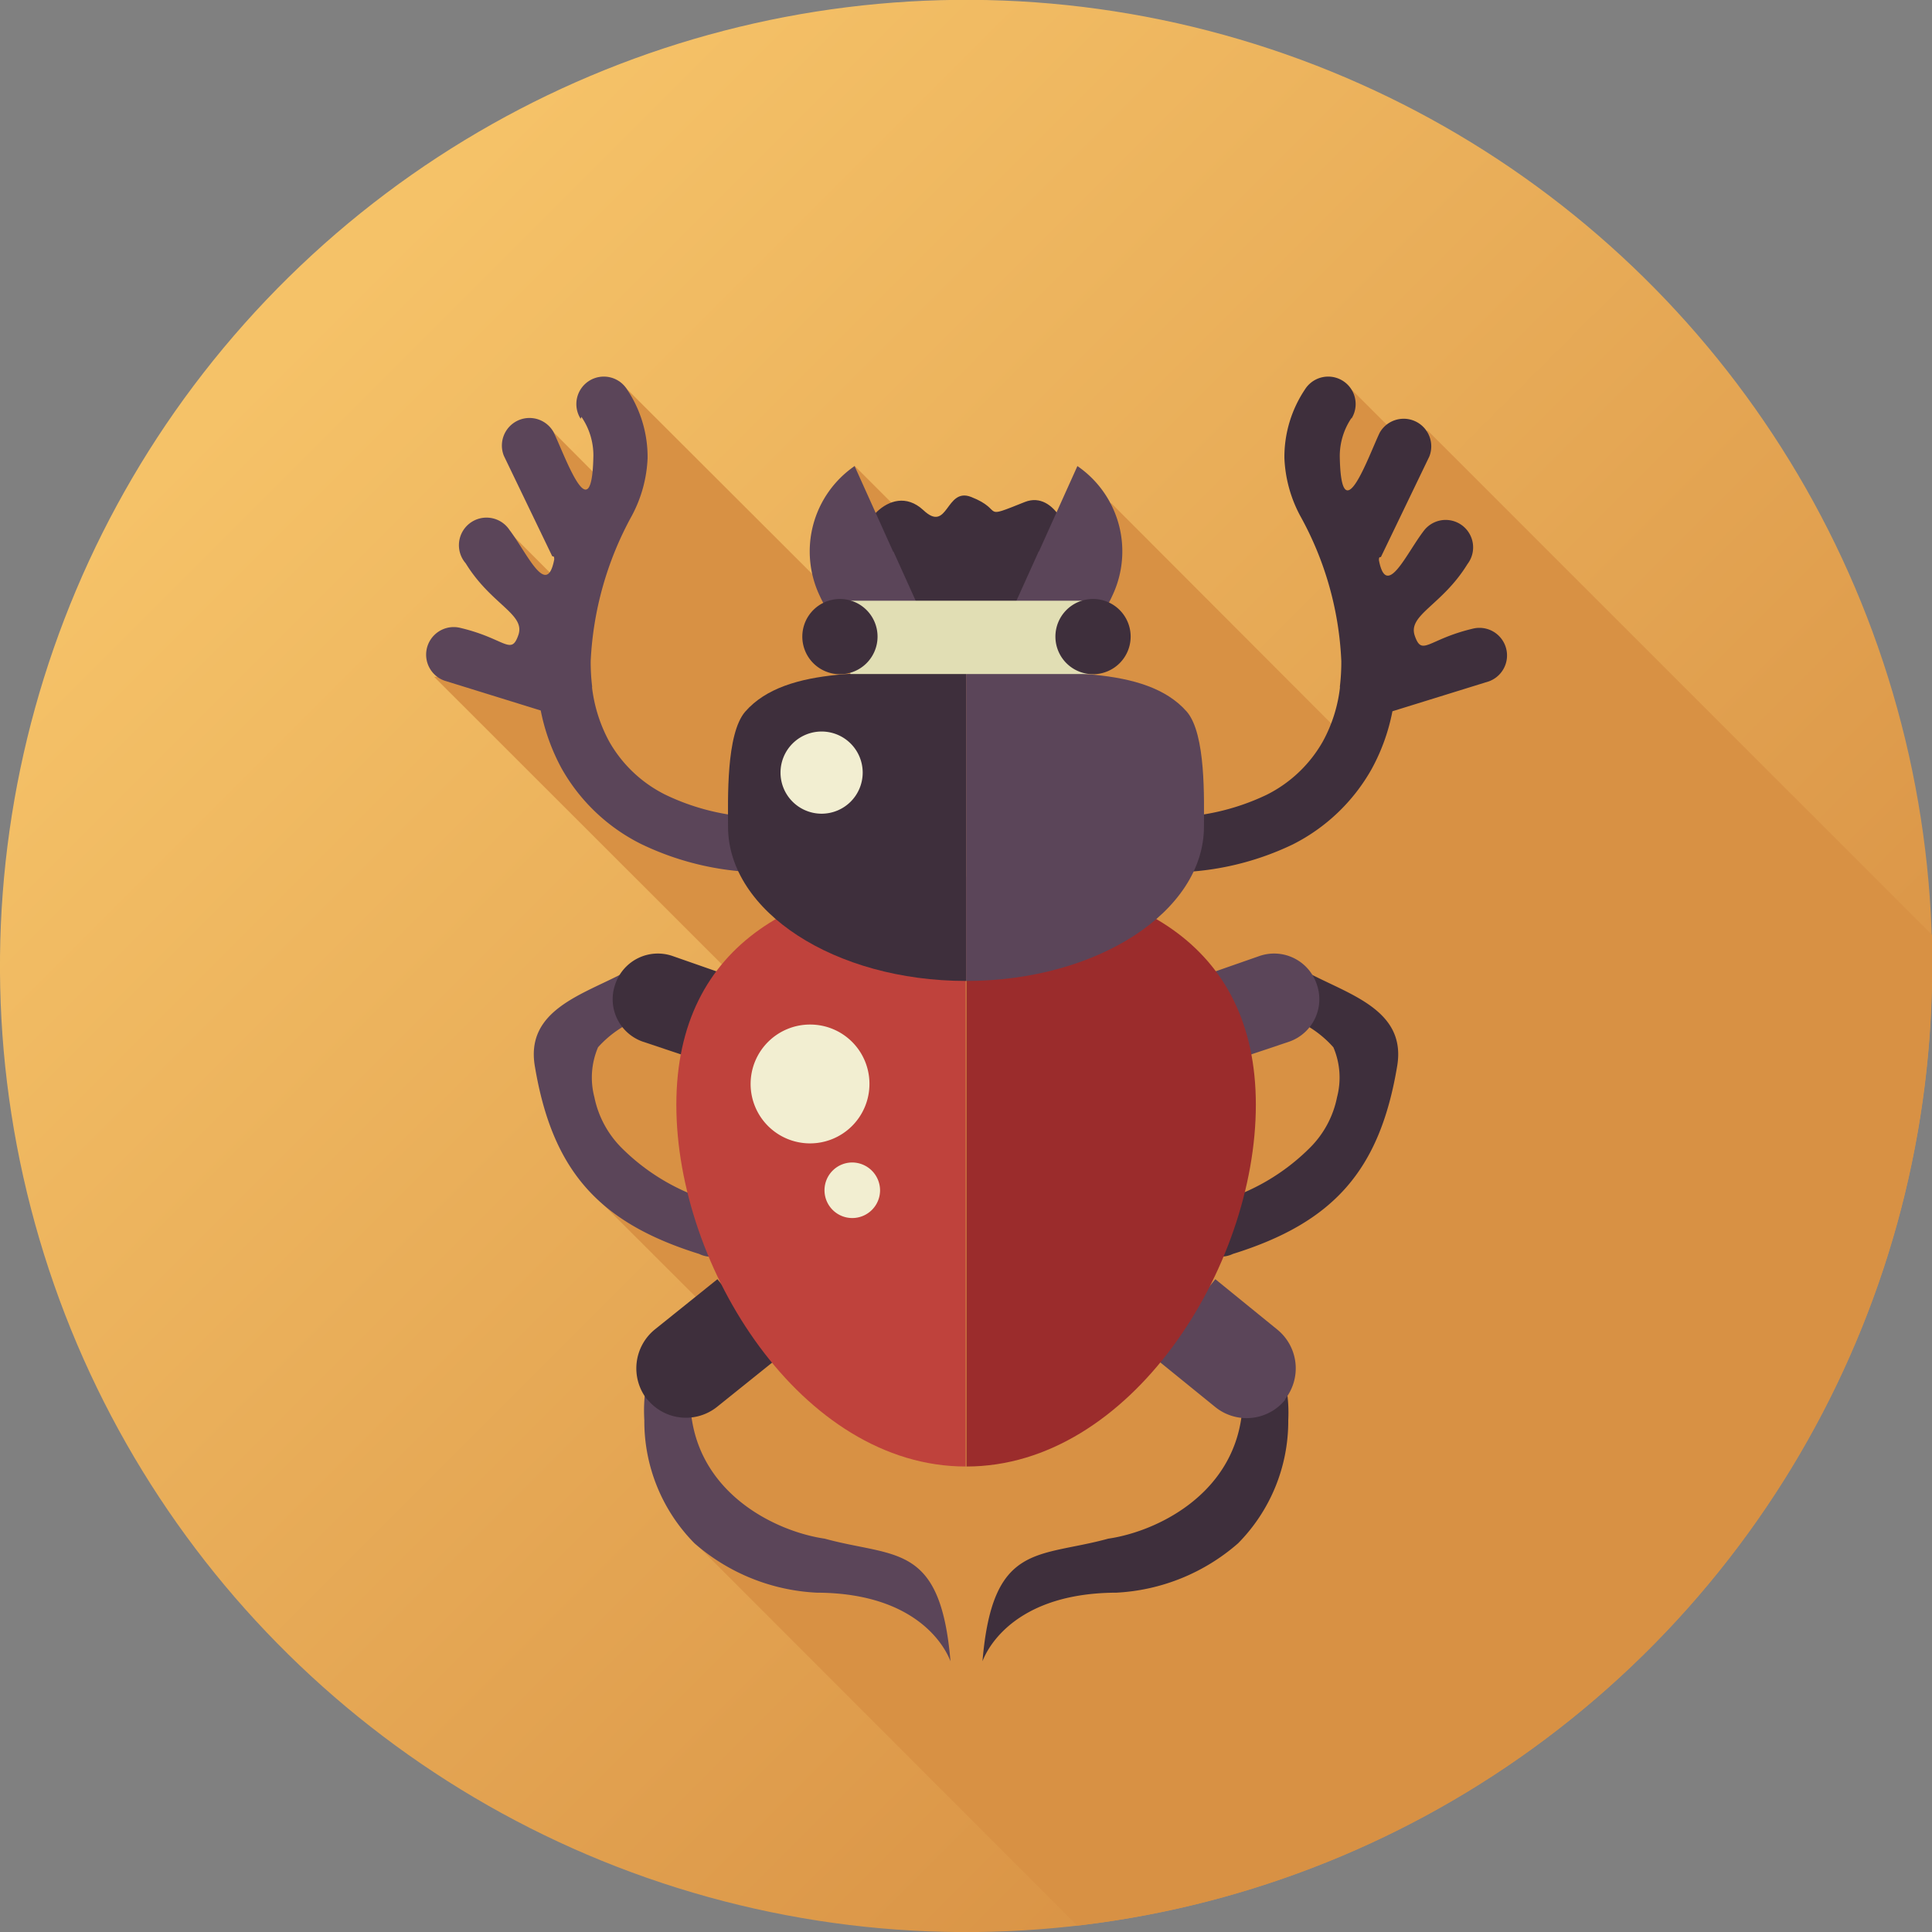 <svg xmlns="http://www.w3.org/2000/svg" xmlns:xlink="http://www.w3.org/1999/xlink" viewBox="0 0 100.15 100.15"><rect x="0" y="0" width="100.15" height="100.15" fill="#808080" stroke="none"/><defs><style>.cls-1{fill:url(#linear-gradient);}.cls-2{fill:#d89144;}.cls-3,.cls-8{fill:#5b4559;}.cls-4,.cls-7{fill:#3e2f3c;}.cls-10,.cls-4,.cls-6,.cls-8{fill-rule:evenodd;}.cls-5{fill:#bf423c;}.cls-11,.cls-6{fill:#f2eed1;}.cls-9{fill:#9b2c2c;}.cls-10{fill:#e1deb4;}</style><linearGradient id="linear-gradient" x1="16.36" y1="16.36" x2="82.55" y2="82.55" gradientTransform="translate(84.97 -11.55) rotate(74.52)" gradientUnits="userSpaceOnUse"><stop offset="0" stop-color="#f5c268"/><stop offset="1" stop-color="#d89144"/></linearGradient></defs><title>beetle</title><g id="レイヤー_2" data-name="レイヤー 2"><g id="Animals"><circle class="cls-1" cx="50.08" cy="50.08" r="50.08" transform="translate(-11.55 84.97) rotate(-74.52)"/><path class="cls-2" d="M100.15,50.08c0-.55,0-1.08,0-1.62L74,22.31l-.92.9-3-3-1.7,3.41,3,6.47-2.08,7.71L57.59,26.07l-.84,2.55-2.5-2.5-.57,2.61L51.25,26.3l-.93-.54-1.41,3-4.62-4.62L43.35,31,32.09,19.76l-1.26,4.79-2.38-2.39-1.39.59,2.21,6.86.47-.49-.3,1.5L26.13,27.3l-.94,1.34,2.86,5.92.79-.94-.32,1.54-1.77-.3-4.24.23L38.37,50.94l-.64,1.4-5.46-1-2.72,2,.91,8.29,7.19,7.18-1.41,2-1.53,3.71.85,5L55.84,99.82A50.08,50.08,0,0,0,100.15,50.08Z"/><path class="cls-3" d="M32.37,50.45c.7-.37,1.07-.29,1.44.4a1.43,1.43,0,0,1-.59,1.93A5.57,5.57,0,0,0,31,54.29a4,4,0,0,0-.19,2.58,5.18,5.18,0,0,0,1.41,2.63,11,11,0,0,0,4.84,2.82A1.42,1.42,0,1,1,36.24,65c-5.23-1.63-7.62-4.34-8.52-9.76-.47-2.89,2.49-3.68,4.65-4.83Z"/><path class="cls-4" d="M31.9,51h0a2.33,2.33,0,0,1,3-1.43l3.55,1.24-1.53,4.39L33.33,54a2.33,2.33,0,0,1-1.43-3Z"/><path class="cls-3" d="M33.46,72a1.22,1.22,0,0,1,1.38-1.15,1.44,1.44,0,0,1,1,1.65,4.67,4.67,0,0,0,0,.91c.54,4.15,4.49,6,6.91,6.35,3.63,1,6,.18,6.52,6.35,0,.06-1.06-3.53-6.93-3.55A10.39,10.39,0,0,1,36,80a9,9,0,0,1-2.6-6.38A8.36,8.36,0,0,1,33.46,72Z"/><path class="cls-4" d="M33.55,72.55h0a2.6,2.6,0,0,1,.39-3.63l3.25-2.61,3.24,4-3.25,2.61a2.58,2.58,0,0,1-3.63-.39Z"/><path class="cls-5" d="M35.06,57.27c0,8.45,6.5,18.75,15,18.75V45.44c-8.52,0-15,3.39-15,11.83Z"/><path class="cls-6" d="M42,53.11a3.08,3.08,0,1,0,3.07,3.07A3.07,3.07,0,0,0,42,53.11Z"/><path class="cls-3" d="M30.1,21.71a1.42,1.42,0,1,1,2.4-1.53,6.3,6.3,0,0,1,1.07,3.56,6.92,6.92,0,0,1-.82,3,17.3,17.3,0,0,0-2.13,7.53,10.75,10.75,0,0,0,.07,1.28.28.28,0,0,1,0,.09,7.81,7.81,0,0,0,.89,2.8,6.85,6.85,0,0,0,2.92,2.76,11.9,11.9,0,0,0,5.38,1.17,1.43,1.43,0,1,1,0,2.85,14.8,14.8,0,0,1-6.67-1.48,9.69,9.69,0,0,1-4.1-3.91,10.58,10.58,0,0,1-1.08-3l-5-1.55a1.43,1.43,0,0,1,.84-2.73c2.32.55,2.62,1.46,3,.37s-1.41-1.57-2.73-3.72a1.43,1.43,0,1,1,2.27-1.73c.92,1.21,1.93,3.57,2.32,1.53,0-.23-.07-.12-.11-.18l-2.5-5.19a1.43,1.43,0,0,1,2.57-1.24c.6,1.23,2,5.29,2.07,1.22a3.53,3.53,0,0,0-.62-2Z"/><path class="cls-7" d="M67.78,50.45c-.7-.37-1.07-.29-1.44.4a1.43,1.43,0,0,0,.59,1.93,5.57,5.57,0,0,1,2.19,1.51,4,4,0,0,1,.19,2.58A5.1,5.1,0,0,1,67.9,59.5a11,11,0,0,1-4.84,2.82A1.42,1.42,0,1,0,63.91,65c5.23-1.63,7.62-4.34,8.52-9.76.47-2.89-2.49-3.68-4.65-4.83Z"/><path class="cls-8" d="M68.25,51h0a2.33,2.33,0,0,0-3-1.43l-3.55,1.24,1.54,4.39L66.82,54a2.33,2.33,0,0,0,1.43-3Z"/><path class="cls-7" d="M66.69,72a1.22,1.22,0,0,0-1.38-1.15,1.44,1.44,0,0,0-1,1.65,4.67,4.67,0,0,1,.05.91c-.54,4.15-4.49,6-6.91,6.35-3.63,1-6,.18-6.52,6.35,0,.06,1.06-3.53,6.94-3.55A10.39,10.39,0,0,0,64.18,80a9,9,0,0,0,2.6-6.38A7.59,7.59,0,0,0,66.69,72Z"/><path class="cls-8" d="M66.6,72.55h0a2.59,2.59,0,0,0-.39-3.63L63,66.31l-3.24,4L63,72.94a2.58,2.58,0,0,0,3.63-.39Z"/><path class="cls-9" d="M65.1,57.27c0,8.45-6.51,18.75-15,18.75V45.44c8.51,0,15,3.39,15,11.83Z"/><path class="cls-7" d="M70.05,21.71a1.42,1.42,0,1,0-2.4-1.53,6.3,6.3,0,0,0-1.07,3.56,6.92,6.92,0,0,0,.82,3,17,17,0,0,1,2.13,7.53,10.75,10.75,0,0,1-.07,1.28.28.28,0,0,0,0,.09,7.62,7.62,0,0,1-.89,2.8,6.88,6.88,0,0,1-2.91,2.76,12,12,0,0,1-5.39,1.17,1.43,1.43,0,1,0,0,2.85A14.74,14.74,0,0,0,67,43.78a9.69,9.69,0,0,0,4.1-3.91,10.28,10.28,0,0,0,1.08-3l5-1.55a1.43,1.43,0,0,0-.84-2.73c-2.32.55-2.62,1.46-3,.37s1.41-1.57,2.73-3.72a1.42,1.42,0,1,0-2.26-1.73c-.93,1.21-1.94,3.57-2.33,1.53,0-.23.07-.12.11-.18l2.5-5.19a1.43,1.43,0,0,0-2.57-1.24c-.59,1.23-2,5.29-2.07,1.22a3.53,3.53,0,0,1,.62-2Z"/><path class="cls-7" d="M37.74,42.85c0,4.39,5.52,8,12.34,8V34.89c-4.59,0-9.32-.43-11.45,2-1,1.16-.89,4.55-.89,6Z"/><path class="cls-3" d="M62.41,42.85c0,4.39-5.52,8-12.33,8V34.89c4.58,0,9.31-.43,11.44,2,1,1.16.89,4.55.89,6Z"/><path class="cls-4" d="M44.86,28.28c-.67-.6,1.25-3.45,3-1.84,1.3,1.23,1.15-1.2,2.48-.68,1.77.69.41,1.21,2.79.26,1.57-.62,2.61,1.89,2.25,2.88-1.22,3.33-1.65,3.65-5.69,3.49-5.29-.21-4.85-3.84-4.81-4.11Z"/><path class="cls-3" d="M46.3,28.6l-2-4.44a5.37,5.37,0,0,0-1.81,6.72c1.11,2.45,3.72,3.42,5.83,2.15l-2-4.43Z"/><path class="cls-3" d="M53.85,28.6l2-4.44a5.36,5.36,0,0,1,1.81,6.72C56.56,33.33,54,34.3,51.85,33l2-4.43Z"/><polygon class="cls-10" points="44.08 34.94 56.7 34.94 56.7 31.14 44.08 31.14 44.08 34.94 44.08 34.94"/><path class="cls-4" d="M43.54,31.05A1.95,1.95,0,1,1,41.59,33a1.95,1.95,0,0,1,1.95-1.95Z"/><path class="cls-4" d="M56.61,31.05a1.95,1.95,0,1,0,2,1.95,1.95,1.95,0,0,0-2-1.95Z"/><path class="cls-11" d="M44.72,40.05a2.13,2.13,0,1,1-2.13-2.13A2.13,2.13,0,0,1,44.72,40.05Z"/><path class="cls-11" d="M45.62,61.7a1.44,1.44,0,1,1-1.44-1.44A1.45,1.45,0,0,1,45.62,61.7Z"/></g></g></svg>
